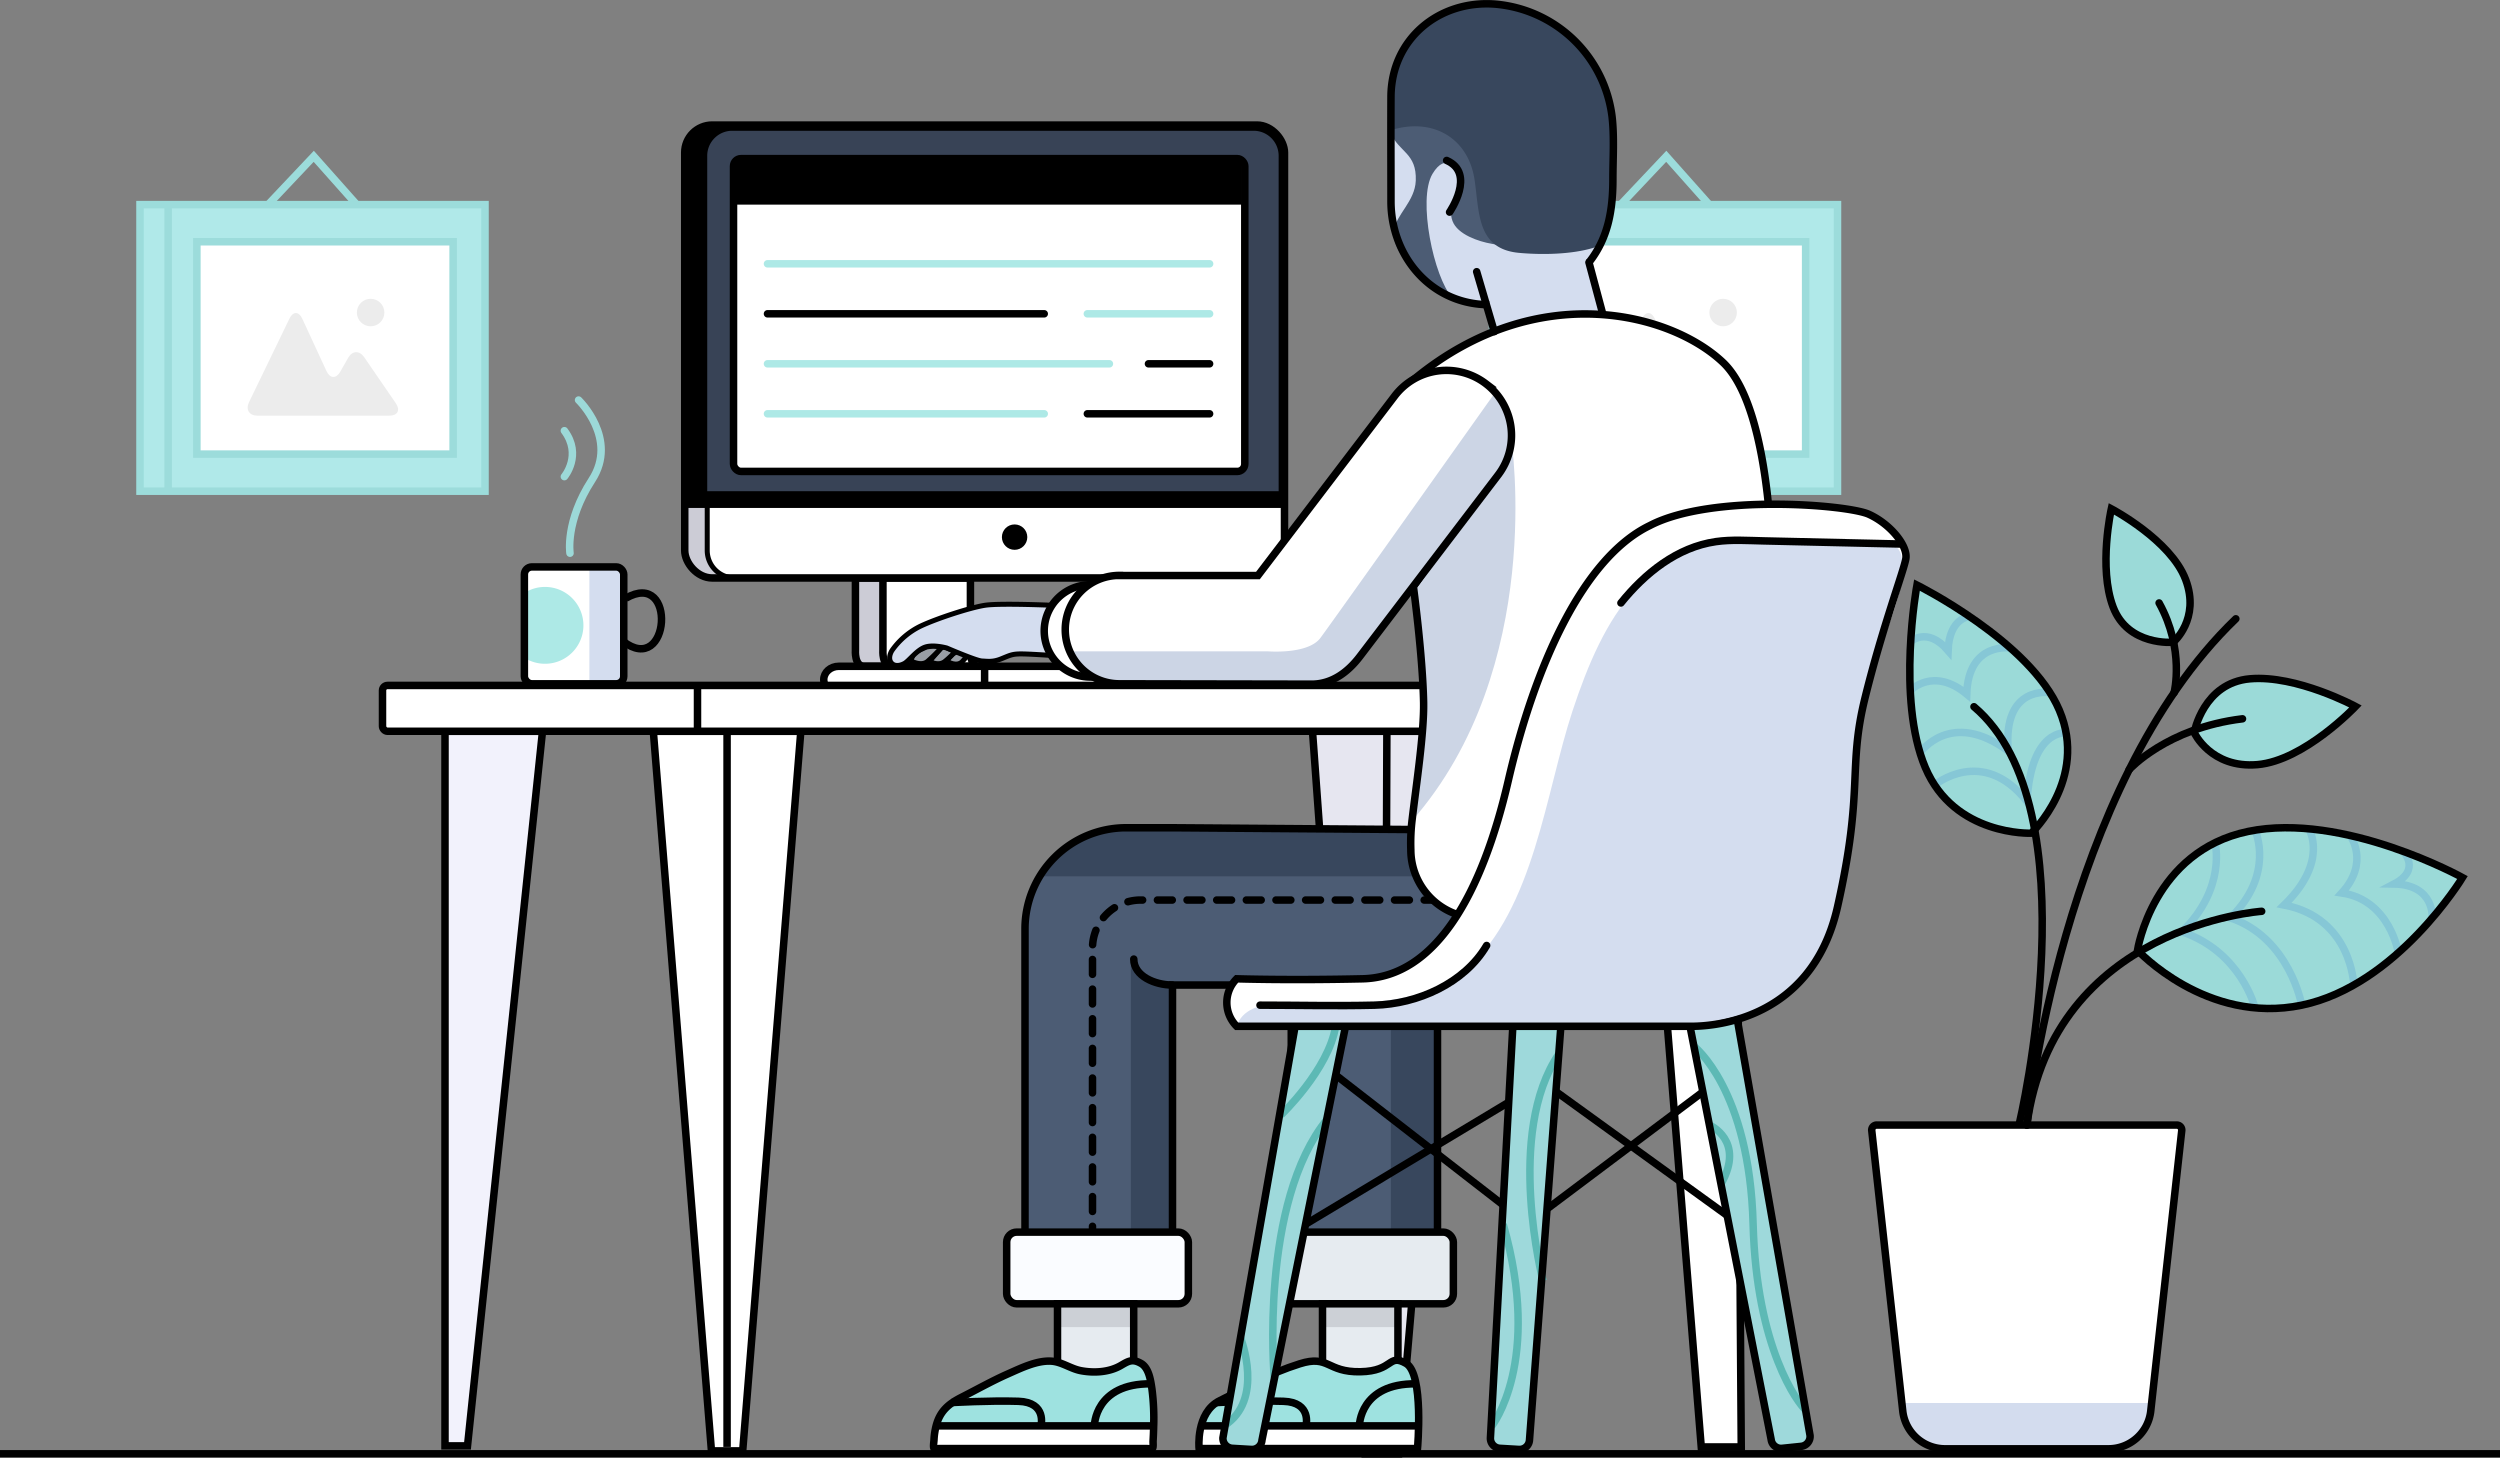 <svg id="Floor" xmlns="http://www.w3.org/2000/svg" viewBox="0 0 1000 583.02"><rect x="0" y="0" width="1000" height="583.02" fill="#808080" stroke="none"/><title>developer</title><line x1="1000" y1="581.52" y2="581.52" style="fill:none;stroke:#000;stroke-miterlimit:10;stroke-width:3px"/><path d="M843.46,608H778a17,17,0,0,1-16.9-15.13l-12.4-112.15a2,2,0,0,1,2-2.22h120a2,2,0,0,1,2,2.22l-12.4,112.15A17,17,0,0,1,843.46,608Z" transform="translate(0 -28.48)" style="fill:#fff"/><path d="M761.08,589.67l0.07,0.72c1,10,8.23,17.61,16.9,17.61h65.42c8.67,0,15.94-7.59,16.9-17.61l0.07-.72H761.08Z" transform="translate(0 -28.48)" style="fill:#d3dcee"/><path d="M843.46,608H778a17,17,0,0,1-16.9-15.13l-12.4-112.15a2,2,0,0,1,2-2.22h120a2,2,0,0,1,2,2.22l-12.4,112.15A17,17,0,0,1,843.46,608Z" transform="translate(0 -28.48)" style="fill:none;stroke:#000;stroke-miterlimit:10;stroke-width:3px"/><path d="M810.75,478.5S824.67,343,894.33,276" transform="translate(0 -28.48)" style="fill:none;stroke:#000;stroke-linecap:round;stroke-miterlimit:10;stroke-width:3px"/><path d="M766.78,262.5s-8.29,45.47,3.34,73,42.39,26.26,42.39,26.26,22.88-21.59,11.24-49.15S766.78,262.5,766.78,262.5Z" transform="translate(0 -28.48)" style="fill:#9bdad8"/><path d="M826.44,321.62s-14-1.75-15.64,27.47c-17.73-22.63-37-6.58-37-6.58" transform="translate(0 -28.48)" style="fill:none;stroke:#86c7d6;stroke-miterlimit:10;stroke-width:3px"/><path d="M820,305.57s-19-3.34-16.7,23.31c-23.2-17.13-35.31.73-35.31,0.73" transform="translate(0 -28.48)" style="fill:none;stroke:#86c7d6;stroke-miterlimit:10;stroke-width:3px"/><path d="M804.13,287.67s-16.79-2.6-17.44,18.46c-13.37-11.15-22.59-1.42-22.59-1.42" transform="translate(0 -28.48)" style="fill:none;stroke:#86c7d6;stroke-miterlimit:10;stroke-width:3px"/><path d="M787.81,275.08s-8.09.46-8.58,13.62c-8.44-9.84-15-3.52-15-3.52" transform="translate(0 -28.48)" style="fill:none;stroke:#86c7d6;stroke-miterlimit:10;stroke-width:3px"/><path d="M766.78,262.5s-8.29,45.47,3.34,73,42.39,26.26,42.39,26.26,22.88-21.59,11.24-49.15S766.78,262.5,766.78,262.5Z" transform="translate(0 -28.48)" style="fill:none;stroke:#000;stroke-miterlimit:10;stroke-width:3px"/><path d="M807.68,478.17s29.93-126.33-18.09-167" transform="translate(0 -28.48)" style="fill:none;stroke:#000;stroke-linecap:round;stroke-miterlimit:10;stroke-width:3px"/><path d="M985,379.5s-47.58-26.35-85.72-18.45S855,408.56,855,408.56s27.52,29.89,65.66,22S985,379.5,985,379.5Z" transform="translate(0 -28.48)" style="fill:#9bdad8"/><path d="M920.69,430.55s-4.74-26.86-28.54-34.93c18-17.53,9.87-35.07,9.87-35.07" transform="translate(0 -28.48)" style="fill:none;stroke:#86c7d6;stroke-miterlimit:10;stroke-width:3px"/><path d="M941.51,422.49s-0.76-26.77-27.84-32c18-17.53,9.85-30.46,9.85-30.46" transform="translate(0 -28.48)" style="fill:none;stroke:#86c7d6;stroke-miterlimit:10;stroke-width:3px"/><path d="M959.34,409.57s-3.34-21.07-22.63-23.9c11.32-12.42,3.3-23,3.3-23" transform="translate(0 -28.48)" style="fill:none;stroke:#86c7d6;stroke-miterlimit:10;stroke-width:3px"/><path d="M972.89,395.73s1.11-13.38-15.29-13.65c11.14-5.82,3.56-13.1,3.56-13.1" transform="translate(0 -28.48)" style="fill:none;stroke:#86c7d6;stroke-miterlimit:10;stroke-width:3px"/><path d="M902,431.61s-5.45-22.34-29.25-30.41c18-17.53,13.26-35.65,13.26-35.65" transform="translate(0 -28.48)" style="fill:none;stroke:#86c7d6;stroke-miterlimit:10;stroke-width:3px"/><path d="M985,379.5s-47.58-26.35-85.72-18.45S855,408.56,855,408.56s27.52,29.89,65.66,22S985,379.5,985,379.5Z" transform="translate(0 -28.48)" style="fill:none;stroke:#000;stroke-miterlimit:10;stroke-width:3px"/><path d="M904.67,393s-83.17,5.67-93.92,85.5" transform="translate(0 -28.48)" style="fill:none;stroke:#000;stroke-linecap:round;stroke-miterlimit:10;stroke-width:3px"/><path d="M942.21,311.06s-20.5,21.65-39.21,23.27-25.33-12.83-25.33-12.83S881.29,301.62,900,300,942.21,311.06,942.21,311.06Z" transform="translate(0 -28.48)" style="fill:#9bdad8;stroke:#000;stroke-miterlimit:10;stroke-width:3px"/><path d="M851.67,336.33s15-16.67,45.33-20.33" transform="translate(0 -28.48)" style="fill:none;stroke:#000;stroke-linecap:round;stroke-miterlimit:10;stroke-width:3px"/><path d="M844.53,232s23.75,12.48,29.72,28.3-4.94,25.08-4.94,25.08-18.1,1.7-24.07-14.11S844.53,232,844.53,232Z" transform="translate(0 -28.48)" style="fill:#9bdad8;stroke:#000;stroke-miterlimit:10;stroke-width:3px"/><path d="M869.64,305.54s4.36-17.21-6-35.88" transform="translate(0 -28.48)" style="fill:none;stroke:#000;stroke-linecap:round;stroke-miterlimit:10;stroke-width:3px"/><path d="M391.67,295c-4,0-3.5-6.5-3.5-6.5V259.67h-46V288.5s-0.5,6.5,3.5,6.5h46Z" transform="translate(0 -28.48)" style="fill:#fff"/><path d="M353.15,259.67h-11V288.5s-0.5,6.5,3.5,6.5h7.48V259.67Z" transform="translate(0 -28.48)" style="fill:#ccccd6"/><path d="M391.67,295c-4,0-3.5-6.5-3.5-6.5V259.67h-46V288.5s-0.5,6.5,3.5,6.5h46Z" transform="translate(0 -28.48)" style="fill:none;stroke:#000;stroke-miterlimit:10;stroke-width:3px"/><rect x="273.89" y="50.02" width="239.91" height="181.17" rx="11" ry="11"/><path d="M273.89,230.16v18.51a11,11,0,0,0,11,11H502.8a11,11,0,0,0,11-11V230.16H273.89Z" transform="translate(0 -28.48)" style="fill:#fff"/><path d="M282.89,230.16h-9v18.51a11,11,0,0,0,11,11H290l-7.11-6.8V230.16Z" transform="translate(0 -28.48)" style="fill:#ccccd6"/><rect x="273.89" y="50.02" width="239.91" height="181.17" rx="11" ry="11" style="fill:none;stroke:#000;stroke-miterlimit:10;stroke-width:3px"/><path d="M293.89,259.67a11,11,0,0,1-11-11V89.5c0-6,4.38-11,9.72-11" transform="translate(0 -28.48)" style="fill:none;stroke:#000;stroke-miterlimit:10;stroke-width:2px"/><line x1="513.8" y1="201.68" x2="273.89" y2="201.68" style="fill:none;stroke:#000;stroke-miterlimit:10;stroke-width:3px"/><circle cx="405.84" cy="214.85" r="5.08"/><path d="M514.8,300.33c0,2.93-2.7,5.33-6,5.33H335.5c-3.3,0-6-2.4-6-5.33s2.7-5.33,6-5.33H508.8C512.1,295,514.8,297.4,514.8,300.33Z" transform="translate(0 -28.48)" style="fill:#fff"/><path d="M514.8,300.33c0,2.93-2.7,5.33-6,5.33H335.5c-3.3,0-6-2.4-6-5.33s2.7-5.33,6-5.33H508.8C512.1,295,514.8,297.4,514.8,300.33Z" transform="translate(0 -28.48)" style="fill:none;stroke:#000;stroke-miterlimit:10;stroke-width:3px"/><line x1="393.84" y1="266.52" x2="393.84" y2="277.18" style="fill:none;stroke:#000;stroke-miterlimit:10;stroke-width:3px"/><path d="M292.89,52.31H501.46a10,10,0,0,1,10,10V196.48a0,0,0,0,1,0,0H282.89a0,0,0,0,1,0,0V62.31A10,10,0,0,1,292.89,52.31Z" style="fill:#384356"/><rect x="293.41" y="63.45" width="204.51" height="125.13" rx="3" ry="3" style="fill:#fff"/><rect x="293.41" y="63.45" width="204.51" height="125.13" rx="3" ry="3" style="fill:none;stroke:#000;stroke-miterlimit:10;stroke-width:3px"/><rect x="293.41" y="63.45" width="203.36" height="18.4"/><line x1="307" y1="145.52" x2="443.76" y2="145.52" style="fill:none;stroke:#ade9e6;stroke-linecap:round;stroke-miterlimit:10;stroke-width:3px"/><line x1="307" y1="125.52" x2="417.69" y2="125.52" style="fill:none;stroke:#000;stroke-linecap:round;stroke-miterlimit:10;stroke-width:3px"/><line x1="307" y1="105.52" x2="483.84" y2="105.52" style="fill:none;stroke:#ade9e6;stroke-linecap:round;stroke-miterlimit:10;stroke-width:3px"/><line x1="459.39" y1="145.52" x2="483.84" y2="145.52" style="fill:none;stroke:#000;stroke-linecap:round;stroke-miterlimit:10;stroke-width:3px"/><line x1="307" y1="165.52" x2="417.69" y2="165.52" style="fill:none;stroke:#ade9e6;stroke-linecap:round;stroke-miterlimit:10;stroke-width:3px"/><line x1="434.94" y1="165.52" x2="483.84" y2="165.52" style="fill:none;stroke:#000;stroke-linecap:round;stroke-miterlimit:10;stroke-width:3px"/><line x1="434.94" y1="125.52" x2="483.84" y2="125.52" style="fill:none;stroke:#ade9e6;stroke-linecap:round;stroke-miterlimit:10;stroke-width:3px"/><path d="M353.17,259.67V288.5s-0.5,6.5,3.5,6.5" transform="translate(0 -28.48)" style="fill:none;stroke:#000;stroke-miterlimit:10;stroke-width:3px"/><polygon points="145.5 85.02 104.25 85.02 125.5 62.52 145.5 85.02" style="fill:none;stroke:#9cdcdb;stroke-miterlimit:10;stroke-width:3px"/><rect x="56" y="81.85" width="138" height="114.63" style="fill:#b0e9e9;stroke:#9cdcdb;stroke-miterlimit:10;stroke-width:3px"/><line x1="67.25" y1="81.85" x2="67.25" y2="196.48" style="fill:none;stroke:#9cdcdb;stroke-miterlimit:10;stroke-width:3px"/><rect x="78.75" y="96.7" width="102.5" height="84.94" style="fill:#fff;stroke:#9cdcdb;stroke-miterlimit:10;stroke-width:3px"/><path d="M155.75,194.75c3.3,0,4.47-2.23,2.6-4.94l-12.7-18.49c-1.87-2.72-4.74-2.6-6.37.27l-3.18,5.58c-1.63,2.87-4.11,2.76-5.49-.23l-9.71-21c-1.39-3-3.69-3-5.13,0L99.61,189.35c-1.44,3,.09,5.4,3.39,5.4h52.75Z" transform="translate(0 -28.48)" style="fill:#ececec"/><circle cx="148.25" cy="125.02" r="5.5" style="fill:#ececec"/><polygon points="686.5 85.02 645.25 85.02 666.5 62.52 686.5 85.02" style="fill:none;stroke:#9cdcdb;stroke-miterlimit:10;stroke-width:3px"/><rect x="597" y="81.85" width="138" height="114.63" style="fill:#b0e9e9;stroke:#9cdcdb;stroke-miterlimit:10;stroke-width:3px"/><line x1="608.25" y1="81.85" x2="608.25" y2="196.48" style="fill:none;stroke:#9cdcdb;stroke-miterlimit:10;stroke-width:3px"/><rect x="619.75" y="96.7" width="102.5" height="84.94" style="fill:#fff;stroke:#9cdcdb;stroke-miterlimit:10;stroke-width:3px"/><path d="M696.75,194.75c3.3,0,4.47-2.23,2.6-4.94l-12.7-18.49c-1.87-2.72-4.74-2.6-6.37.27l-3.18,5.58c-1.63,2.87-4.11,2.76-5.49-.23l-9.71-21c-1.39-3-3.69-3-5.13,0l-16.16,33.44c-1.44,3,.09,5.4,3.39,5.4h52.75Z" transform="translate(0 -28.48)" style="fill:#ececec"/><circle cx="689.25" cy="125.02" r="5.5" style="fill:#ececec"/><polygon points="559.5 581.52 546 581.52 525 292.52 584.5 292.52 559.5 581.52" style="fill:#e6e6f0;stroke:#000;stroke-miterlimit:10;stroke-width:3px"/><polygon points="187 578.35 178 578.35 178 292.52 217 292.52 187 578.35" style="fill:#f2f2fc;stroke:#000;stroke-miterlimit:10;stroke-width:3px"/><polygon points="297.08 580.35 284.58 580.35 261.33 292.52 320.33 292.52 297.08 580.35" style="fill:#fff;stroke:#000;stroke-miterlimit:10;stroke-width:3px"/><rect x="153" y="274.18" width="516" height="18.33" rx="2" ry="2" style="fill:#fff"/><rect x="153" y="274.18" width="516" height="18.33" rx="2" ry="2" style="fill:none;stroke:#000;stroke-miterlimit:10;stroke-width:3px"/><line x1="279" y1="274.18" x2="279" y2="292.52" style="fill:none;stroke:#000;stroke-miterlimit:10;stroke-width:3px"/><line x1="290.83" y1="292.52" x2="290.83" y2="578.77" style="fill:none;stroke:#000;stroke-miterlimit:10;stroke-width:3px"/><line x1="554.75" y1="292.52" x2="553.75" y2="581.52" style="fill:none;stroke:#000;stroke-miterlimit:10;stroke-width:3px"/><polygon points="696.5 578.77 680.5 578.77 657.5 293.02 694.5 293.02 696.5 578.77" style="fill:#fff;stroke:#000;stroke-miterlimit:10;stroke-width:3px"/><rect x="209.75" y="226.77" width="39.75" height="46.75" rx="3" ry="3" style="fill:#fff"/><rect x="235.75" y="226.77" width="13.75" height="46.75" style="fill:#d4ddef"/><path d="M250.29,267.79c20.68-12,17.79,31.9-1.17,17.13" transform="translate(0 -28.48)" style="fill:none;stroke:#000;stroke-miterlimit:10;stroke-width:3px"/><path d="M218,263.25a15.29,15.29,0,0,0-8.25,2.42v25.92A15.37,15.37,0,1,0,218,263.25Z" transform="translate(0 -28.48)" style="fill:#ade9e6"/><rect x="209.75" y="226.77" width="39.75" height="46.75" rx="3" ry="3" style="fill:none;stroke:#000;stroke-miterlimit:10;stroke-width:3px"/><path d="M228,249.75s-2-12.72,8.75-29.25-5.32-32-5.32-32" transform="translate(0 -28.48)" style="fill:none;stroke:#9cd9d8;stroke-linecap:round;stroke-miterlimit:10;stroke-width:3px"/><path d="M225.75,219.13s7.25-8.62,0-18.37" transform="translate(0 -28.48)" style="fill:none;stroke:#9cd9d8;stroke-linecap:round;stroke-miterlimit:10;stroke-width:3px"/><path d="M378.81,293s3.9,2.54,6.21,0c1.65-1.82,1.94-2.24,1.94-2.24l-3.06-1.33-1.48-.1-1.25.63-1.5,1.61Z" transform="translate(0 -28.48)" style="fill:#999ea5;stroke:#000;stroke-linecap:round;stroke-miterlimit:10;stroke-width:2px"/><path d="M371.81,293s3.56,2.19,6.21,0a35.43,35.43,0,0,0,4.09-3.9l-4.1-1.78h-1.27Z" transform="translate(0 -28.48)" style="fill:#999ea5;stroke:#000;stroke-linecap:round;stroke-miterlimit:10;stroke-width:2px"/><path d="M364.25,292.75s4.12,2.48,6.77.28a64.94,64.94,0,0,0,5.8-5.78l-3.59-.37-2.69.4L369,288l-1.29.59-0.94.54-1.31.93Z" transform="translate(0 -28.48)" style="fill:#999ea5;stroke:#000;stroke-linecap:round;stroke-miterlimit:10;stroke-width:2px"/><path d="M420.79,270.59s-20.89-.91-26.79,0-19.43,5.32-25.83,8.37A30,30,0,0,0,357,288.38c-0.83,1.13-1.83,3.58-.46,5.25,1.24,1.5,3.45,1.2,5.25.21s4.88-5.33,8.21-6.5,8.67,0.33,8.67.33,11.83,5.11,14.08,5.21,4.27,0.52,7.64-.83,4.31-1.95,7.54-2,12,0.57,12,.57" transform="translate(0 -28.48)" style="fill:#d4ddef;stroke:#000;stroke-miterlimit:10;stroke-width:2px"/><path d="M437.22,299.27a18.46,18.46,0,0,1-2.14-36.86" transform="translate(0 -28.48)" style="fill:#fff;stroke:#000;stroke-linecap:round;stroke-miterlimit:10;stroke-width:3px"/><path d="M635.06,134.08a44.36,44.36,0,0,0,10.11-28.26V81A51.06,51.06,0,0,0,594.1,30h-1.36a36.35,36.35,0,0,0-36.35,36.35v44.75a39.3,39.3,0,0,0,39.3,39.3l3.5,10.21,23.14,4.1,15-4.67,3.5-3.83Z" transform="translate(0 -28.48)" style="fill:#d4ddef"/><path d="M603.67,67.83L556.4,65.88c0,3.93-1.54,12.38,0,16,3.22,7.51,10.33,7.79,9.91,18.87-0.31,8.26-7.91,13.66-8.74,19.86-1.45,10.73,15.42,23.67,23.29,26.88-7.3-8-13.94-39.32-7.85-49.49,5.29-8.84,10.67-2.78,10.75,4.79,0.06,5.58-4.89,8.35-2.77,14.08,2,5.43,10.54,8.25,15.65,9.12,9.17,1.57,6.08,2.29,9-3.74,3.44-7.13,3.6-18.16,5.14-25.94C613.59,82,612.06,80.35,603.67,67.83Z" transform="translate(0 -28.48)" style="fill:#4c5c74"/><path d="M594.1,30c-14.39-.11-27.76,7.42-34.11,20.55-4.55,9.41-3.6,19.83-3.6,30,16.37-5.15,30.94,2.82,33.46,20,1.93,13.14.94,27.55,17.81,29.08,9.1,0.83,20.78.65,29.63-2,6.9-2.09,7.81-16.59,7.87-22.9,0.11-12.52,1.48-26.5-2.24-38.61A51.54,51.54,0,0,0,594.1,30Z" transform="translate(0 -28.48)" style="fill:#38475d"/><path d="M594.19,150.33c-22.33-.84-37.76-19.65-37.8-41.19,0-14-.07-28,0-42,0.12-23.13,19.29-38.79,41.78-37a51.52,51.52,0,0,1,46.67,45.11c0.92,8.18.32,16.67,0.32,24.89,0,12.14-1.79,23.46-9.59,33.32" transform="translate(0 -28.48)" style="fill:none;stroke:#000;stroke-miterlimit:10;stroke-width:3px"/><path d="M595.69,150.36l-1.5,0" transform="translate(0 -28.48)" style="fill:none;stroke:#000;stroke-miterlimit:10;stroke-width:3px"/><path d="M469,359.58H450.44A40.44,40.44,0,0,0,410,400V522h59V422.49H599.5V360.55Z" transform="translate(0 -28.48)" style="fill:#4c5c74"/><path d="M450.44,359.58A40.42,40.42,0,0,0,415.89,379H599.5V360.55l-130.5-1H450.44Z" transform="translate(0 -28.48)" style="fill:#38475d"/><polygon points="469 394.01 469 493.52 452.33 493.52 452.33 383.63 460.61 392.6 469 394.01" style="fill:#38475d"/><path d="M469,359.58H450.44A40.44,40.44,0,0,0,410,400V522h59V422.49H599.5V360.55Z" transform="translate(0 -28.48)" style="fill:none;stroke:#000;stroke-miterlimit:10;stroke-width:3px"/><path d="M566,179.83c49.33-40.33,103.29-25.28,124-5.62s19,89.12,19,89.12V395.73H591.68a27.35,27.35,0,0,1-27.35-27.35,76.91,76.91,0,0,1,.57-12.43c1.59-13.4,4.78-34.43,4.54-46.61-0.38-18.89-4.1-46.34-4.1-46.34S609.5,205.65,566,179.83Z" transform="translate(0 -28.48)" style="fill:#fff"/><path d="M564.81,356.79c53.7-61.29,39.73-152.31,39.73-152.31l-19.59,3.74c2.57,26-19.61,54.78-19.61,54.78s3.72,27.45,4.1,46.34c0.25,12.18-2.95,33.22-4.54,46.61C564.87,356.24,564.84,356.51,564.81,356.79Z" transform="translate(0 -28.48)" style="fill:#ccd5e5"/><path d="M566,179.83c49.33-40.33,102.58-26,123.25-6.33S709,263.33,709,263.33V395.73H591.68a27.35,27.35,0,0,1-27.35-27.35,76.91,76.91,0,0,1,.57-12.43c1.59-13.4,4.78-34.43,4.54-46.61-0.38-18.89-4.1-46.34-4.1-46.34S609.5,205.65,566,179.83Z" transform="translate(0 -28.48)" style="fill:none;stroke:#000;stroke-linecap:round;stroke-miterlimit:10;stroke-width:3px"/><path d="M447.78,258.65a21.65,21.65,0,0,0-21.68,21.62h0A21.65,21.65,0,0,0,447.72,302l74.93,0.14h2.6c7.56-.23,13.79-4.63,18.72-11.11l55.32-72.62A26,26,0,0,0,594.38,182l-0.09-.07a26,26,0,0,0-36.39,4.92l-54.72,71.84H447.78Z" transform="translate(0 -28.48)" style="fill:#fff"/><path d="M598.09,185.42h0S533.84,276,528.16,283.66c-4.94,6.66-20.91,5.36-20.91,5.36H427.94A21.65,21.65,0,0,0,447.72,302l74.93,0.14h2.6c7.56-.23,13.79-4.63,18.72-11.11l55.32-72.62A26,26,0,0,0,598.09,185.42Z" transform="translate(0 -28.48)" style="fill:#ccd5e5"/><rect x="516.5" y="400.02" width="58.5" height="99.19" style="fill:#4c5c74"/><rect x="556.33" y="400.02" width="18.67" height="98.17" style="fill:#38475d"/><rect x="516.5" y="400.02" width="58.5" height="99.19" style="fill:none;stroke:#000;stroke-miterlimit:10;stroke-width:3px"/><line x1="469" y1="394.01" x2="503.79" y2="394.01" style="fill:#38475d"/><path d="M453.51,412.11c0,6.84,8.54,10.38,15.38,10.38" transform="translate(0 -28.48)" style="fill:none;stroke:#000;stroke-linecap:round;stroke-miterlimit:10;stroke-width:3px"/><line x1="572.67" y1="360.02" x2="569.67" y2="360.02" style="fill:none;stroke:#000;stroke-linecap:round;stroke-miterlimit:10;stroke-width:3px"/><path d="M563.75,388.5H456.25A19.25,19.25,0,0,0,437,407.75V516" transform="translate(0 -28.48)" style="fill:none;stroke:#000;stroke-linecap:round;stroke-miterlimit:10;stroke-width:3px;stroke-dasharray:5.928,5.928"/><line x1="437" y1="490.52" x2="437" y2="493.52" style="fill:none;stroke:#000;stroke-linecap:round;stroke-miterlimit:10;stroke-width:3px"/><rect x="402.67" y="492.85" width="72.67" height="28.67" rx="4" ry="4" style="fill:#fafcff"/><rect x="402.67" y="492.85" width="72.67" height="28.67" rx="4" ry="4" style="fill:none;stroke:#000;stroke-linecap:round;stroke-miterlimit:10;stroke-width:3px"/><rect x="508.67" y="492.85" width="72.67" height="28.67" rx="4" ry="4" style="fill:#e6ebf0"/><rect x="508.67" y="492.85" width="72.67" height="28.67" rx="4" ry="4" style="fill:none;stroke:#000;stroke-linecap:round;stroke-miterlimit:10;stroke-width:3px"/><path d="M447.78,258.65a21.65,21.65,0,0,0-21.68,21.62h0A21.65,21.65,0,0,0,447.72,302l74.93,0.14h2.6c7.56-.23,13.79-4.63,18.72-11.11l55.32-72.62A26,26,0,0,0,594.38,182l-0.09-.07a26,26,0,0,0-36.39,4.92l-54.72,71.84H447.78Z" transform="translate(0 -28.48)" style="fill:none;stroke:#000;stroke-linecap:round;stroke-miterlimit:10;stroke-width:3px"/><rect x="423" y="521.52" width="30.48" height="42.67" style="fill:#e6ebf0"/><rect x="423" y="521.52" width="30.18" height="9.33" style="fill:#ccd0d6"/><rect x="423" y="521.52" width="30.48" height="42.67" style="fill:none;stroke:#000;stroke-miterlimit:10;stroke-width:3px"/><path d="M456.41,573.84c-7.25-4.12-4.79,3.09-18.29,3.34s-12.43-6.91-24.24-3.17c-12.62,4-18.62,8.13-32,14.75-9.64,4.77-8.25,19.13-8.25,19.13H461S463.66,578,456.41,573.84Z" transform="translate(0 -28.48)" style="fill:#9ee2e0"/><rect x="373.56" y="570.9" width="87.88" height="7.87" style="fill:#fff"/><path d="M456.41,573.84c-3.34-1.9-4.93-1-7.9.74-4.71,2.83-10.87,3.17-16.17,2.17-4.06-.77-7.59-3.51-11.72-3.8-5.83-.4-12.22,2.78-17.43,5.08-6.29,2.78-12.29,6.17-18.42,9.28-5.29,2.68-8.74,5.53-10.31,11.45a27.48,27.48,0,0,0-.85,5.52c0,0.52-.42,3.13,0,3.53a4.77,4.77,0,0,0,2,.08h82.86c0.56,0,2.19.25,2.56-.11s0.17-2.38.2-2.82q0.17-2.82.23-5.64a92.26,92.26,0,0,0-.67-15.16C460.3,580.86,459.62,575.66,456.41,573.84Z" transform="translate(0 -28.48)" style="fill:none;stroke:#000;stroke-miterlimit:10;stroke-width:3px"/><line x1="461.45" y1="570.35" x2="375.38" y2="570.35" style="fill:none;stroke:#000;stroke-miterlimit:10;stroke-width:3px"/><path d="M416.38,598.83s2.5-9.46-9-9.83-26.82.52-26.82,0.52" transform="translate(0 -28.48)" style="fill:none;stroke:#000;stroke-miterlimit:10;stroke-width:3px"/><path d="M437.75,598.83s0.08-17.05,22.67-16.82" transform="translate(0 -28.48)" style="fill:none;stroke:#000;stroke-miterlimit:10;stroke-width:3px"/><rect x="529" y="521.52" width="30.18" height="42.67" style="fill:#e6ebf0"/><rect x="529" y="521.52" width="30.18" height="9.33" style="fill:#ccd0d6"/><rect x="529" y="521.52" width="30.18" height="42.67" style="fill:none;stroke:#000;stroke-miterlimit:10;stroke-width:3px"/><path d="M562.41,573.84c-3.34-1.9-4.93-1-7.9.74-4.71,2.83-10.87,3.17-16.17,2.17-4.06-.77-7.59-3.51-11.72-3.8-5.83-.4-12.22,2.78-17.43,5.08-6.29,2.78-12.29,6.17-18.42,9.28-5.29,2.68-8.74,5.53-10.31,11.45a27.48,27.48,0,0,0-.85,5.52c0,0.52-.42,3.13,0,3.53a4.77,4.77,0,0,0,2,.08h82.86c0.56,0,2.19.25,2.56-.11s0.17-2.38.2-2.82q0.17-2.82.23-5.64a92.26,92.26,0,0,0-.67-15.16C566.3,580.86,565.62,575.66,562.41,573.84Z" transform="translate(0 -28.48)" style="fill:#9ee2e0"/><rect x="479.56" y="570.9" width="87.88" height="7.87" style="fill:#fff"/><path d="M562.41,573.84c-7.25-4.12-4.79,3.09-18.29,3.34s-12.43-6.91-24.24-3.17c-12.62,4-18.62,8.13-32,14.75-9.64,4.77-8.25,19.13-8.25,19.13H567S569.66,578,562.41,573.84Z" transform="translate(0 -28.48)" style="fill:none;stroke:#000;stroke-miterlimit:10;stroke-width:3px"/><line x1="567.45" y1="570.35" x2="481.38" y2="570.35" style="fill:none;stroke:#000;stroke-miterlimit:10;stroke-width:3px"/><path d="M522.38,598.83s2.5-9.46-9-9.83-26.82.52-26.82,0.52" transform="translate(0 -28.48)" style="fill:none;stroke:#000;stroke-miterlimit:10;stroke-width:3px"/><path d="M543.75,598.83s0.08-17.05,22.67-16.82" transform="translate(0 -28.48)" style="fill:none;stroke:#000;stroke-miterlimit:10;stroke-width:3px"/><line x1="597.72" y1="132.65" x2="590.67" y2="108.68" style="fill:none;stroke:#000;stroke-linecap:round;stroke-miterlimit:10;stroke-width:3px"/><line x1="641" y1="125.2" x2="635.58" y2="104.95" style="fill:none;stroke:#000;stroke-linecap:round;stroke-miterlimit:10;stroke-width:3px"/><path d="M579.83,113.33s10.67-15.46-1.17-20.67" transform="translate(0 -28.48)" style="fill:none;stroke:#000;stroke-linecap:round;stroke-miterlimit:10;stroke-width:3px"/><path d="M607.56,608.25l-7.63-.45c-2.19-.13-2.86-3-2.76-5.19l8.09-165.86,19.17,1.14L611.79,604.53A4,4,0,0,1,607.56,608.25Z" transform="translate(0 -28.48)" style="fill:#9ed9db"/><path d="M500.56,608.25l-7.63-.45a4,4,0,0,1-3.76-4.19l30.09-166.86,19.17,1.14L504.79,604.53A4,4,0,0,1,500.56,608.25Z" transform="translate(0 -28.48)" style="fill:#9ed9db"/><path d="M509.69,579.39S503.63,509.5,531,476" transform="translate(0 -28.48)" style="fill:none;stroke:#5db9b5;stroke-miterlimit:10;stroke-width:3px"/><path d="M512.42,474.46S531.5,456.25,534.25,439" transform="translate(0 -28.48)" style="fill:none;stroke:#5db9b5;stroke-miterlimit:10;stroke-width:3px"/><path d="M496.24,563.67s9.76,25-6.74,35.17" transform="translate(0 -28.48)" style="fill:none;stroke:#5db9b5;stroke-miterlimit:10;stroke-width:3px"/><path d="M500.56,608.25l-7.63-.45a4,4,0,0,1-3.76-4.19l29.09-165.86,20.17,0.14L504.79,604.53A4,4,0,0,1,500.56,608.25Z" transform="translate(0 -28.48)" style="fill:none;stroke:#000;stroke-miterlimit:10;stroke-width:3px"/><path d="M617.2,540.8s-15.29-59,6.38-90.79" transform="translate(0 -28.48)" style="fill:none;stroke:#5db9b5;stroke-miterlimit:10;stroke-width:3px"/><path d="M596.75,598.83s20.25-25.58,4.54-80.61" transform="translate(0 -28.48)" style="fill:none;stroke:#5db9b5;stroke-miterlimit:10;stroke-width:3px"/><path d="M607.56,608.25l-7.63-.45a4,4,0,0,1-3.76-4.19l9.09-166.86,19.17,1.14L611.79,604.53A4,4,0,0,1,607.56,608.25Z" transform="translate(0 -28.48)" style="fill:none;stroke:#000;stroke-miterlimit:10;stroke-width:3px"/><path d="M712.85,607.81l7.6-.79a4,4,0,0,0,3.57-4.35L694.57,434.34l-19.1,2,33,168A4,4,0,0,0,712.85,607.81Z" transform="translate(0 -28.48)" style="fill:#9ed9db"/><path d="M683.8,478.5s14.39,6.24,4.64,23.49" transform="translate(0 -28.48)" style="fill:none;stroke:#5db9b5;stroke-miterlimit:10;stroke-width:3px"/><path d="M677.58,447s22.22,17,23.67,71.23c1.32,49.52,17.94,71.7,21.19,74.45" transform="translate(0 -28.48)" style="fill:none;stroke:#5db9b5;stroke-miterlimit:10;stroke-width:3px"/><path d="M494.67,439H669.29c12.82,0,25.13-1.08,36.74-7.29,30.74-16.43,34.09-56.88,35.78-88,0.72-13.19,1.66-25.78,4.86-38.66,4.07-16.41,13.53-34.42,15.23-51.19,2.95-29.26-53.83-24.42-70.13-22.91-38,3.51-58.3,26.36-72.78,60.44-15.93,37.5-16.14,95.23-52.12,121-15.83,11.36-37.88,8-56.27,7.84-3.11,0-12.84-1.83-15.8-.26C488.17,423.51,490.82,434.89,494.67,439Z" transform="translate(0 -28.48)" style="fill:#fff"/><path d="M712.85,607.81l7.6-.79a4,4,0,0,0,3.57-4.35L694.57,434.34l-19.1,2,33,168A4,4,0,0,0,712.85,607.81Z" transform="translate(0 -28.48)" style="fill:none;stroke:#000;stroke-miterlimit:10;stroke-width:3px"/><path d="M735,391.25c4.35-19.27,6.07-38.24,7.29-57.87,1.32-21.26,7.63-41.68,13.3-62.12,2.45-8.82,9.92-21.44.71-25.36-5.52-2.35-16.32-.73-22.18-0.94-10.46-.38-20.93-0.71-31.39-0.71-44.2,0-61.29,30.94-73.71,68.56C618.21,345.59,613.64,392,586.76,416c-14.06,12.55-35.24,13.42-53.24,14.24-10.76.49-34.55-4.64-38.85,8.74H630.76c42,0,92.2,5.58,104.24-47.75h0Z" transform="translate(0 -28.48)" style="fill:#d4ddef"/><path d="M494.67,439H676.33c5.67,0,48-.51,58.67-47.75s4-55.25,11-83.58,15.52-50.88,16.33-55.67c0.9-5.28-6.33-14-14.83-17.83s-62.83-8.33-87.5,4.5c-27,13-46.17,56.67-56.67,102S574.33,419.33,545,420s-50.33,0-50.33,0l-0.17.17a13.43,13.43,0,0,0,.17,18.83h0Z" transform="translate(0 -28.48)" style="fill:none;stroke:#000;stroke-miterlimit:10;stroke-width:3px"/><path d="M759.88,246.08q-27.16-.66-54.33-1.24c-6.34-.13-12.88-0.61-19.18.29-15.56,2.23-28.41,12.65-38,24.54" transform="translate(0 -28.48)" style="fill:none;stroke:#000;stroke-linecap:round;stroke-miterlimit:10;stroke-width:3px"/><path d="M504,430.55c15.25,0,30.55.37,45.8,0,17.16-.42,36-8.75,44.86-23.88" transform="translate(0 -28.48)" style="fill:none;stroke:#000;stroke-linecap:round;stroke-miterlimit:10;stroke-width:3px"/><line x1="619.24" y1="483.25" x2="681.18" y2="436.73" style="fill:none;stroke:#000;stroke-miterlimit:10;stroke-width:3px"/><line x1="622.51" y1="436.73" x2="690.97" y2="486.27" style="fill:none;stroke:#000;stroke-miterlimit:10;stroke-width:3px"/><line x1="522.12" y1="489.74" x2="603.67" y2="440.77" style="fill:none;stroke:#000;stroke-miterlimit:10;stroke-width:3px"/><line x1="534.25" y1="430" x2="601.65" y2="482.31" style="fill:none;stroke:#000;stroke-miterlimit:10;stroke-width:3px"/></svg>